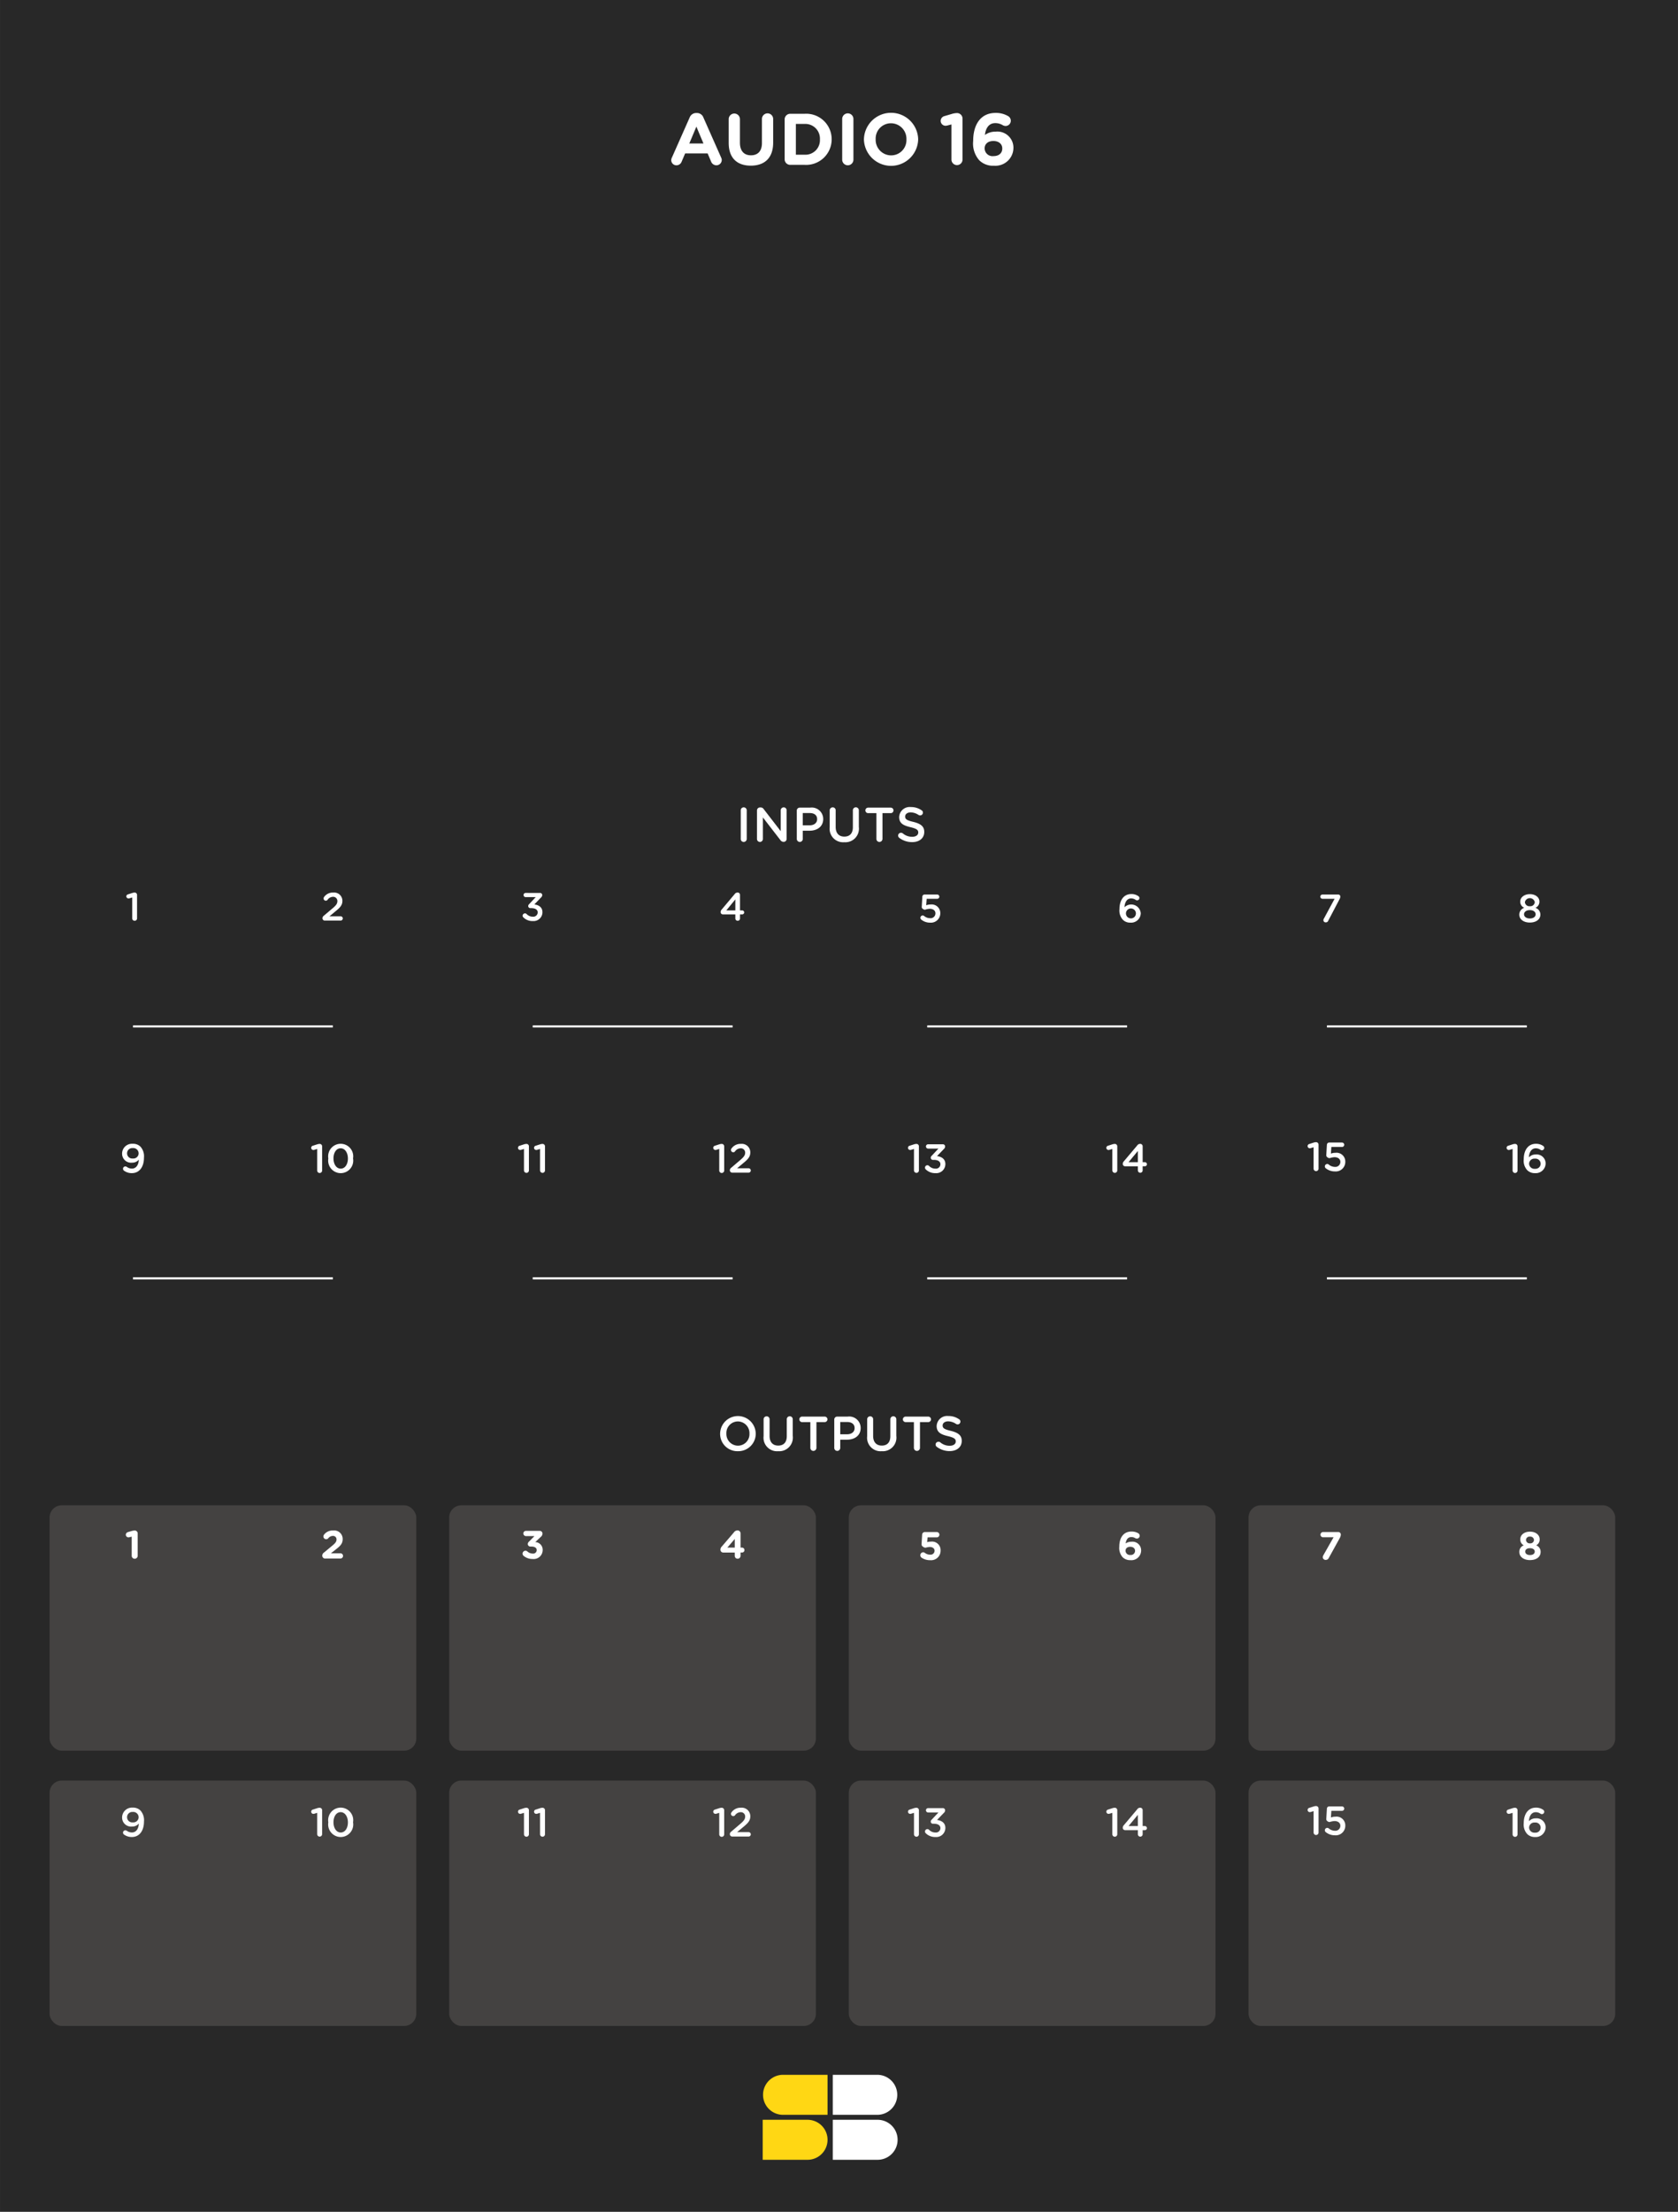 <svg id="svg48736" xmlns="http://www.w3.org/2000/svg" width="97.391mm" height="128.313mm" viewBox="0 0 276.068 363.723">
  <title>AudioInterface</title>
  <path id="path40442" d="M0,0H276.068V363.723H0Z" transform="translate(0 0)" style="fill: #282828"/>
  <rect x="205.412" y="247.539" width="60.328" height="40.351" rx="2" ry="2" style="fill: #444241"/>
  <rect x="139.649" y="247.539" width="60.328" height="40.351" rx="2" ry="2" style="fill: #444241"/>
  <rect x="73.903" y="247.539" width="60.328" height="40.351" rx="2" ry="2" style="fill: #444241"/>
  <rect x="8.158" y="247.539" width="60.328" height="40.351" rx="2" ry="2" style="fill: #444241"/>
  <rect x="205.412" y="292.805" width="60.328" height="40.351" rx="2" ry="2" style="fill: #444241"/>
  <rect x="139.649" y="292.805" width="60.328" height="40.351" rx="2" ry="2" style="fill: #444241"/>
  <rect x="73.903" y="292.805" width="60.328" height="40.351" rx="2" ry="2" style="fill: #444241"/>
  <rect x="8.158" y="292.805" width="60.328" height="40.351" rx="2" ry="2" style="fill: #444241"/>
  <path id="path44500" d="M87.645,210.211h32.883" transform="translate(0 0)" style="fill: none;stroke: #fff;stroke-miterlimit: 10;stroke-width: 0.353px"/>
  <path id="path44502" d="M21.883,210.211H54.762" transform="translate(0 0)" style="fill: none;stroke: #fff;stroke-miterlimit: 10;stroke-width: 0.353px"/>
  <path id="path44504" d="M87.645,168.789h32.883" transform="translate(0 0)" style="fill: none;stroke: #fff;stroke-miterlimit: 10;stroke-width: 0.353px"/>
  <path id="path44506" d="M21.883,168.789H54.762" transform="translate(0 0)" style="fill: none;stroke: #fff;stroke-miterlimit: 10;stroke-width: 0.353px"/>
  <path id="path44500-2" d="M218.311,210.211h32.883" transform="translate(0 0)" style="fill: none;stroke: #fff;stroke-miterlimit: 10;stroke-width: 0.353px"/>
  <path id="path44502-2" d="M152.55,210.211h32.879" transform="translate(0 0)" style="fill: none;stroke: #fff;stroke-miterlimit: 10;stroke-width: 0.353px"/>
  <path id="path44504-2" d="M218.311,168.789h32.883" transform="translate(0 0)" style="fill: none;stroke: #fff;stroke-miterlimit: 10;stroke-width: 0.353px"/>
  <path id="path44506-2" d="M152.55,168.789h32.879" transform="translate(0 0)" style="fill: none;stroke: #fff;stroke-miterlimit: 10;stroke-width: 0.353px"/>
  <path id="path48212" d="M153.041,256.561a1.553,1.553,0,0,0,1.703-1.578v-.017a1.401,1.401,0,0,0-1.594-1.453,2.216,2.216,0,0,0-.609.078l.063-.781h1.531a.438.438,0,0,0,0-.875H152.15a.444.444,0,0,0-.437.422l-.094,1.547a.431.431,0,0,0,.187.406.797.797,0,0,0,.453.203,3.651,3.651,0,0,1,.687-.125c.484,0,.812.234.812.625a.651.651,0,0,1-.734.641,1.411,1.411,0,0,1-.875-.297.394.394,0,0,0-.266-.094.474.474,0,0,0-.469.479l0.0.006a.497.497,0,0,0,.187.391,2.452,2.452,0,0,0,1.437.422Z" transform="translate(0 0)" style="fill: #fff"/>
  <path id="path48208" d="M186.008,256.561a1.605,1.605,0,0,0,1.729-1.47q.004-.054.005-.108v-.017a1.422,1.422,0,0,0-1.594-1.438,1.684,1.684,0,0,0-.953.281c.078-.594.359-1.047.922-1.047a1.171,1.171,0,0,1,.672.187.657.657,0,0,0,.25.062.467.467,0,0,0,.469-.453.494.494,0,0,0-.266-.438,2.171,2.171,0,0,0-1.094-.266c-1.359,0-2,1.078-2,2.484v.014a2.267,2.267,0,0,0,.547,1.719,1.733,1.733,0,0,0,1.312.484Zm-.031-.859a.705.705,0,0,1-.791-.606q-.004-.033-.006-.066v-.014c0-.391.281-.656.781-.656.484,0,.781.281.781.656v.014a.677.677,0,0,1-.766.672Z" transform="translate(0 0)" style="fill: #fff"/>
  <path id="path48204" d="M217.621,256.077a.467.467,0,0,0,.493.439l.023-.002a.537.537,0,0,0,.484-.328l1.828-3.313a1.208,1.208,0,0,0,.141-.484.411.411,0,0,0-.453-.453H217.668a.43.43,0,0,0-.016.859q.008 0.0.016,0h1.734l-1.687,2.969a.8.8,0,0,0-.094.313Z" transform="translate(0 0)" style="fill: #fff"/>
  <path id="path48200" d="M251.716,256.546c1.016,0,1.75-.484,1.75-1.344a1.112,1.112,0,0,0-.734-1.078,1.068,1.068,0,0,0,.578-1c0-.703-.625-1.25-1.594-1.25s-1.594.547-1.594,1.25a1.068,1.068,0,0,0,.578,1,1.099,1.099,0,0,0-.734,1.094v.017c0,.797.75,1.313,1.75,1.313Zm0-2.75a.597.597,0,0,1-.654-.533l-.002-.029v-.017a.585.585,0,0,1,.632-.534l.025.003a.595.595,0,0,1,.655.529l.002.017a.587.587,0,0,1-.608.566q-.024-.001-.049-.004Zm0,1.922c-.5,0-.781-.25-.781-.563v-.017c0-.344.328-.547.781-.547s.781.203.781.547v.017C252.497,255.483,252.216,255.718,251.716,255.718Z" transform="translate(0 0)" style="fill: #fff"/>
  <path id="path48148" d="M21.667,255.836a.492.492,0,0,0,.984,0v-3.672a.487.487,0,0,0-.484-.484h-.014a1.947,1.947,0,0,0-.469.078l-.641.188a.464.464,0,0,0-.344.438.434.434,0,0,0,.437.422.781.781,0,0,0,.187-.031l.344-.078Z" transform="translate(0 0)" style="fill: #fff"/>
  <path id="path48144" d="M53.019,255.821a.47.47,0,0,0,.531.469h2.469a.43.43,0,0,0,.016-.859q-.008-0-.016,0H54.441l.734-.578c.812-.625,1.203-1,1.203-1.766v-.016a1.397,1.397,0,0,0-1.562-1.391,1.785,1.785,0,0,0-1.484.656.496.496,0,0,0-.125.312.457.457,0,0,0,.445.469l.008 0a.449.449,0,0,0,.344-.156.971.971,0,0,1,.75-.391.562.562,0,0,1,.609.594c0,.375-.219.625-.797,1.094l-1.281,1.062a.602.602,0,0,0-.266.5Z" transform="translate(0 0)" style="fill: #fff"/>
  <path id="path48140" d="M87.643,256.367A1.482,1.482,0,0,0,89.284,254.883v-.016a1.265,1.265,0,0,0-1.219-1.281l.891-.844a.705.705,0,0,0,.297-.562.454.454,0,0,0-.468-.44l-.032.002H86.534a.434.434,0,0,0-.437.422.447.447,0,0,0,.437.437h1.391l-.875.891a.56.56,0,0,0-.219.406.42.42,0,0,0,.418.422h.16c.562,0,.891.219.891.578v.016a.573.573,0,0,1-.641.562,1.322,1.322,0,0,1-.891-.344.477.477,0,0,0-.312-.125.487.487,0,0,0-.484.484.495.495,0,0,0,.172.359,2.257,2.257,0,0,0,1.5.516Z" transform="translate(0 0)" style="fill: #fff"/>
  <path id="path48136" d="M120.884,255.852a.46.46,0,0,0,.452.469q.009 0.0.017,0a.474.474,0,0,0,.484-.463l0-.006v-.547h.234a.394.394,0,0,0,.406-.381q0-.012,0-.025a.403.403,0,0,0-.4-.406h-.24v-2.344a.487.487,0,0,0-.484-.484.74.74,0,0,0-.625.344l-1.969,2.297a.758.758,0,0,0-.234.547.461.461,0,0,0,.468.454l.016-.001h1.875Zm-1.219-1.359,1.219-1.422v1.422Z" transform="translate(0 0)" style="fill: #fff"/>
  <path id="path48084" d="M121.397,238.639a2.866,2.866,0,0,0,2.937-2.793q.001-.049.001-.098v-.016a2.93,2.93,0,0,0-5.859.016v.016a2.84,2.84,0,0,0,2.803,2.876q.059.001.119-.001Zm.014-.906a1.922,1.922,0,0,1-1.907-1.936l.001-.049v-.016a1.9,1.9,0,0,1,1.813-1.982q.039-.002.078-.002a1.926,1.926,0,0,1,1.908,1.943l-.001.057v.016a1.895,1.895,0,0,1-1.821,1.967Q121.447,237.732,121.412,237.732Z" transform="translate(0 0)" style="fill: #fff"/>
  <path id="path48076" d="M128.019,238.639a2.236,2.236,0,0,0,2.406-2.516V233.389a.492.492,0,0,0-.984,0v2.781c0,1.031-.531,1.547-1.406,1.547s-1.422-.547-1.422-1.594V233.389a.477.477,0,0,0-.47-.484q-.007-0-.015,0a.49.49,0,0,0-.5.481l-0.0.004v2.781a2.217,2.217,0,0,0,2.391,2.469Z" transform="translate(0 0)" style="fill: #fff"/>
  <path id="path48080" d="M133.321,238.092a.494.494,0,0,0,.487.5q.006 0.0.013,0a.503.503,0,0,0,.5-.5v-4.234h1.359a.453.453,0,0,0,0-.906h-3.719a.453.453,0,0,0,0,.906h1.359Z" transform="translate(0 0)" style="fill: #fff"/>
  <path id="path48072" d="M137.255,238.092a.492.492,0,1,0,.984.015q0-.008,0-.015V236.748H139.349c1.234,0,2.25-.656,2.25-1.922v-.016a1.883,1.883,0,0,0-2.141-1.859h-1.703a.481.481,0,0,0-.5.461q-0.0.012-0.0.023Zm.984-2.234v-2.016h1.141c.734,0,1.219.344,1.219,1v.016c0,.578-.469,1-1.219,1Z" transform="translate(0 0)" style="fill: #fff"/>
  <path id="path48068" d="M145.058,238.639a2.236,2.236,0,0,0,2.406-2.516V233.389a.492.492,0,0,0-.984,0v2.781c0,1.031-.531,1.547-1.406,1.547s-1.422-.547-1.422-1.594V233.389a.477.477,0,0,0-.469-.484q-.008-0-.015,0a.49.49,0,0,0-.5.481l-0.0.004v2.781a2.217,2.217,0,0,0,2.391,2.469Z" transform="translate(0 0)" style="fill: #fff"/>
  <path id="path48064" d="M150.357,238.092a.494.494,0,0,0,.487.5c.004 0.0.009 0.0.013,0a.503.503,0,0,0,.5-.5v-4.234H152.716a.453.453,0,0,0,0-.906h-3.719a.453.453,0,1,0,0,.906h1.359Z" transform="translate(0 0)" style="fill: #fff"/>
  <path id="path48060" d="M156.226,238.623c1.172,0,2-.625,2-1.672v-.016c0-.922-.609-1.344-1.797-1.641-1.078-.25-1.344-.453-1.344-.875v-.016c0-.375.344-.672.922-.672a2.447,2.447,0,0,1,1.281.422.484.484,0,0,0,.266.078.453.453,0,0,0,.453-.453.423.423,0,0,0-.219-.391,2.991,2.991,0,0,0-1.766-.531,1.728,1.728,0,0,0-1.913,1.521q-.006.052-.009.104v.016c0,1.031.672,1.391,1.875,1.672,1.031.25,1.266.469,1.266.859v.016c0,.422-.391.703-1,.703a2.355,2.355,0,0,1-1.562-.578.483.483,0,0,0-.297-.078.453.453,0,0,0-.453.453.466.466,0,0,0,.187.375,3.461,3.461,0,0,0,2.109.703Z" transform="translate(0 0)" style="fill: #fff"/>
  <path id="path48056" d="M153.025,151.724a1.537,1.537,0,0,0,1.666-1.396q.007-.075.006-.151a1.414,1.414,0,0,0-1.594-1.438,1.973,1.973,0,0,0-.719.125l.078-1.062h1.703a.352.352,0,1,0,.015-.703q-.008-0-.015,0h-2.062a.363.363,0,0,0-.359.359l-.094,1.641a.34.34,0,0,0,.156.344.591.591,0,0,0,.375.156,3.001,3.001,0,0,1,.781-.156c.547,0,.937.281.937.75v.016a.796.796,0,0,1-.891.781,1.523,1.523,0,0,1-.984-.375.38.38,0,0,0-.459.605l.006.005a2.264,2.264,0,0,0,1.453.5Z" transform="translate(0 0)" style="fill: #fff"/>
  <path id="path48040" d="M53.052,151.008a.383.383,0,0,0,.389.377l.033-.002h2.578a.352.352,0,0,0,.016-.703q-.008-0-.016,0H54.208l.937-.781c.813-.656,1.187-1.047,1.187-1.766a1.362,1.362,0,0,0-1.5-1.359,1.757,1.757,0,0,0-1.516.734.421.421,0,0,0-.078.234.367.367,0,0,0,.359.375h.001a.396.396,0,0,0,.281-.125,1.106,1.106,0,0,1,.891-.516.685.685,0,0,1,.734.719c0,.406-.219.703-.844,1.219l-1.406,1.188a.517.517,0,0,0-.203.406Z" transform="translate(0 0)" style="fill: #fff"/>
  <path id="path48036" d="M185.99,151.723a1.577,1.577,0,0,0,1.684-1.461q.003-.043.004-.085v-.016a1.574,1.574,0,0,0-2.672-.969c.031-.828.422-1.453,1.094-1.453a1.309,1.309,0,0,1,.781.266.432.432,0,0,0,.203.047.367.367,0,0,0,.375-.359l0-.001a.371.371,0,0,0-.203-.344,1.956,1.956,0,0,0-1.125-.328c-1.297,0-1.953,1.078-1.953,2.469v.016a2.223,2.223,0,0,0,.547,1.734A1.671,1.671,0,0,0,185.99,151.723ZM185.976,151.02a.818.818,0,1,1,.901-.899q.004.035.005.071v.016a.816.816,0,0,1-.906.813Z" transform="translate(0 0)" style="fill: #fff"/>
  <path id="path47996" d="M87.651,151.461a1.458,1.458,0,0,0,1.587-1.315q.006-.061.006-.122v-.016c0-.844-.641-1.188-1.328-1.281l1.062-1.109a.589.589,0,0,0,.234-.438.365.365,0,0,0-.382-.346l-.024.002H86.479a.344.344,0,0,0,0,.688h1.656l-1.062,1.141a.453.453,0,0,0-.172.328.347.347,0,0,0,.344.344h.172c.625,0,1.047.25,1.047.703v.016a.724.724,0,0,1-.755.691l-.042-.003a1.391,1.391,0,0,1-1.031-.437.377.377,0,0,0-.266-.109.408.408,0,0,0-.391.391.38.38,0,0,0,.141.281,2.107,2.107,0,0,0,1.531.594Z" transform="translate(0 0)" style="fill: #fff"/>
  <path id="path47992" d="M217.727,151.317a.366.366,0,0,0,.37.362c.012-0.0.024-.001.036-.002a.41.41,0,0,0,.391-.266l1.875-3.578a.732.732,0,0,0,.109-.375.329.329,0,0,0-.359-.359h-2.547a.352.352,0,1,0-.016.703c.005 0.0.01 0.0.016,0h1.969l-1.766,3.266a.575.575,0,0,0-.078.25Z" transform="translate(0 0)" style="fill: #fff"/>
  <path id="path47964" d="M120.98,151.039a.374.374,0,0,0,.373.375q.009,0,.018-0a.361.361,0,0,0,.375-.346q.001-.014,0-.029v-.672h.359a.328.328,0,1,0,.003-.656h-.362v-2.562a.37.37,0,0,0-.365-.375h-.01a.569.569,0,0,0-.5.25l-2.141,2.547a.632.632,0,0,0-.172.422.374.374,0,0,0,.372.375q.009 0.0.018-0h2.031Zm-1.484-1.328,1.484-1.813v1.813Z" transform="translate(0 0)" style="fill: #fff"/>
  <path id="path47924" d="M121.87,137.951a.481.481,0,0,0,.461.5q.012 0.0.023 0a.494.494,0,0,0,.5-.487c0-.004,0-.009,0-.013v-4.703a.49.49,0,0,0-.496-.484l-.004 0a.477.477,0,0,0-.484.47c-0.0.005-0.0.01,0,.015Z" transform="translate(0 0)" style="fill: #fff"/>
  <path id="path47920" d="M124.54,137.966a.484.484,0,0,0,.969.003v-3.549l2.875,3.719a.639.639,0,0,0,.516.297h.047a.474.474,0,0,0,.469-.478l-0-.006V133.248a.477.477,0,0,0-.469-.484c-.005-0-.01-0-.015,0a.487.487,0,0,0-.484.484v3.438l-2.797-3.625a.585.585,0,0,0-.516-.281h-.094a.49.49,0,0,0-.5.481l-0.0.004Z" transform="translate(0 0)" style="fill: #fff"/>
  <path id="path47908" d="M131.092,137.951a.492.492,0,1,0,.984.015q0-.008,0-.015v-1.344h1.109c1.234,0,2.25-.656,2.25-1.922v-.016a1.883,1.883,0,0,0-2.141-1.859h-1.703a.481.481,0,0,0-.5.461q-0.0.012-0.0.023Zm.984-2.234v-2.016h1.141c.734,0,1.219.344,1.219,1v.016c0,.578-.469,1-1.219,1Z" transform="translate(0 0)" style="fill: #fff"/>
  <path id="path47912" d="M138.893,138.498a2.236,2.236,0,0,0,2.406-2.516v-2.734a.492.492,0,0,0-.984,0V136.029c0,1.031-.531,1.547-1.406,1.547s-1.422-.547-1.422-1.594v-2.734a.477.477,0,0,0-.469-.484c-.005-0-.01-0-.015,0a.49.49,0,0,0-.5.481l-0.0.004V136.029a2.217,2.217,0,0,0,2.391,2.469Z" transform="translate(0 0)" style="fill: #fff"/>
  <path id="path47916" d="M144.187,137.951a.494.494,0,0,0,.487.5c.004 0.0.009 0.0.013,0a.503.503,0,0,0,.5-.5v-4.234h1.359a.453.453,0,0,0,0-.906h-3.719a.453.453,0,0,0,0,.906h1.359Z" transform="translate(0 0)" style="fill: #fff"/>
  <path id="path47904" d="M150.058,138.482c1.172,0,2-.625,2-1.672v-.016c0-.922-.609-1.344-1.797-1.641-1.078-.25-1.344-.453-1.344-.875v-.016c0-.375.344-.672.922-.672a2.447,2.447,0,0,1,1.281.422.484.484,0,0,0,.266.078.453.453,0,0,0,.453-.453.422.422,0,0,0-.219-.391,2.991,2.991,0,0,0-1.766-.531,1.728,1.728,0,0,0-1.913,1.521q-.006.052-.009.104v.016c0,1.031.672,1.391,1.875,1.672,1.031.25,1.266.469,1.266.859v.016c0,.422-.391.703-1,.703a2.355,2.355,0,0,1-1.562-.578.482.482,0,0,0-.297-.078.453.453,0,0,0-.453.453.466.466,0,0,0,.187.375,3.461,3.461,0,0,0,2.109.703Z" transform="translate(0 0)" style="fill: #fff"/>
  <path id="path47900" d="M21.75,151.024a.397.397,0,0,0,.391.391.391.391,0,0,0,.406-.375q0-.008 0-.016v-3.859a.391.391,0,0,0-.39-.391l-.016 0a1.326,1.326,0,0,0-.391.078l-.688.219a.35.35,0,0,0-.281.344.359.359,0,0,0,.359.328.482.482,0,0,0,.141-.016l.469-.141Z" transform="translate(0 0)" style="fill: #fff"/>
  <path id="path47574" d="M251.693,151.709c1,0,1.734-.5,1.734-1.312v-.016a1.163,1.163,0,0,0-.813-1.094,1.096,1.096,0,0,0,.656-1.016v-.016c0-.703-.672-1.219-1.578-1.219s-1.578.531-1.578,1.219v.016a1.096,1.096,0,0,0,.656,1.016,1.167,1.167,0,0,0-.812,1.109v.016c0,.781.734,1.297,1.734,1.297Zm0-2.688a.728.728,0,0,1-.809-.636l-.003-.036V148.334a.836.836,0,0,1,1.625,0v.016a.728.728,0,0,1-.776.675Zm0,2.016c-.594,0-.953-.312-.953-.672v-.016c0-.422.422-.688.953-.688.547,0,.953.266.953.688v.016C252.646,150.74,252.287,151.037,251.693,151.037Z" transform="translate(0 0)" style="fill: #fff"/>
  <path d="M20.426,192.529a.391.391,0,0,1-.187-.341.376.376,0,0,1,.378-.373l.008 0a.43.43,0,0,1,.227.066,1.402,1.402,0,0,0,.854.287c.687,0,1.1-.606,1.127-1.467a1.374,1.374,0,0,1-1.094.493,1.48,1.48,0,0,1-1.653-1.48v-.013a1.623,1.623,0,0,1,1.628-1.618q.056 0.0.112.004a1.7,1.7,0,0,1,1.3.493,2.365,2.365,0,0,1,.56,1.781v.013c0,1.501-.74,2.541-2,2.541A2.144,2.144,0,0,1,20.426,192.529Zm2.38-2.861v-.013a.882.882,0,0,0-.898-.865q-.038.001-.075.005a.858.858,0,0,0-.924.785q-.003.041-.003.082v.013a.853.853,0,0,0,.954.834.862.862,0,0,0,.943-.774Q22.806,189.702,22.807,189.668Z" transform="translate(0 0)" style="fill: #fff"/>
  <g>
    <path d="M52.182,188.942l-.48.146a.583.583,0,0,1-.147.021.355.355,0,0,1-.086-.7l.707-.227a1.417,1.417,0,0,1,.4-.073h.013a.4.4,0,0,1,.407.392q0.0.007,0,.014V192.462a.407.407,0,1,1-.813.004v-3.525Z" transform="translate(0 0)" style="fill: #fff"/>
    <path d="M54.017,190.516v-.014a2.063,2.063,0,1,1,4.068-.014v.014a2.063,2.063,0,1,1-4.068.014Zm3.221,0v-.014c0-.92-.473-1.674-1.193-1.674s-1.18.733-1.18,1.66v.014c0,.92.467,1.674,1.193,1.674C56.785,192.176,57.238,191.429,57.238,190.516Z" transform="translate(0 0)" style="fill: #fff"/>
  </g>
  <g>
    <path d="M86.205,188.942l-.479.146a.587.587,0,0,1-.147.021.355.355,0,0,1-.086-.7l.706-.227a1.417,1.417,0,0,1,.4-.073h.014a.399.399,0,0,1,.406.392q0.0.007,0,.014V192.462a.404.404,0,0,1-.4.407h-.006a.408.408,0,0,1-.407-.407Z" transform="translate(0 0)" style="fill: #fff"/>
    <path d="M88.848,188.942l-.479.146a.587.587,0,0,1-.147.021.355.355,0,0,1-.086-.7l.706-.227a1.417,1.417,0,0,1,.4-.073h.014a.399.399,0,0,1,.406.392q0.0.007,0,.014V192.462a.404.404,0,0,1-.4.407h-.006a.408.408,0,0,1-.407-.407Z" transform="translate(0 0)" style="fill: #fff"/>
  </g>
  <g>
    <path d="M118.331,188.942l-.48.146a.579.579,0,0,1-.146.021.361.361,0,0,1-.36-.347.357.357,0,0,1,.273-.354l.707-.227a1.417,1.417,0,0,1,.4-.073h.013a.4.4,0,0,1,.407.393q0.0.007,0,.013V192.462a.407.407,0,1,1-.813.002V192.462Z" transform="translate(0 0)" style="fill: #fff"/>
    <path d="M120.286,192.042l1.434-1.22c.641-.54.874-.841.874-1.261a.7.7,0,0,0-.754-.727,1.141,1.141,0,0,0-.92.52.378.378,0,0,1-.66-.246.408.408,0,0,1,.094-.254,1.807,1.807,0,0,1,1.547-.753,1.397,1.397,0,0,1,1.54,1.394v.014c0,.733-.387,1.133-1.214,1.807l-.96.8h1.894a.36.36,0,0,1,0,.721h-2.646a.394.394,0,0,1-.44-.387A.51.51,0,0,1,120.286,192.042Z" transform="translate(0 0)" style="fill: #fff"/>
  </g>
  <g>
    <path d="M150.369,188.942l-.48.146a.587.587,0,0,1-.147.021.355.355,0,0,1-.086-.7l.706-.227a1.417,1.417,0,0,1,.4-.073h.014a.399.399,0,0,1,.406.392q0.0.007,0,.014V192.462a.404.404,0,0,1-.4.407h-.006a.408.408,0,0,1-.407-.407Z" transform="translate(0 0)" style="fill: #fff"/>
    <path d="M152.318,192.309a.394.394,0,1,1,.533-.58,1.419,1.419,0,0,0,1.061.447.731.731,0,0,0,.803-.65q.003-.028.004-.057v-.014c0-.46-.42-.72-1.073-.72h-.167a.356.356,0,0,1-.354-.354.464.464,0,0,1,.174-.333l1.094-1.167h-1.694a.357.357,0,1,1-.004-.714h2.392a.367.367,0,0,1,.404.325l.002.035a.593.593,0,0,1-.233.446l-1.1,1.141c.706.087,1.373.446,1.373,1.307v.014a1.495,1.495,0,0,1-1.503,1.487q-.066-0-.131-.006A2.185,2.185,0,0,1,152.318,192.309Z" transform="translate(0 0)" style="fill: #fff"/>
  </g>
  <g>
    <path d="M183.003,188.942l-.479.146a.587.587,0,0,1-.147.021.355.355,0,0,1-.086-.7l.706-.227a1.417,1.417,0,0,1,.4-.073h.014a.399.399,0,0,1,.406.392q0.0.007,0,.014V192.462a.404.404,0,0,1-.4.407h-.006a.408.408,0,0,1-.407-.407Z" transform="translate(0 0)" style="fill: #fff"/>
    <path d="M187.206,191.789h-2.087a.386.386,0,0,1-.4-.371q-0-.008-0-.016a.644.644,0,0,1,.18-.434l2.194-2.601a.579.579,0,0,1,.5-.267.396.396,0,0,1,.4.391l0,.002v2.62h.359a.338.338,0,0,1,.341.335v.005a.332.332,0,0,1-.331.334l-.01-0h-.359v.693a.394.394,0,0,1-.787,0Zm0-.674v-1.847l-1.534,1.847Z" transform="translate(0 0)" style="fill: #fff"/>
  </g>
  <g>
    <path d="M216.115,188.658l-.479.146a.588.588,0,0,1-.147.021.355.355,0,0,1-.086-.7l.706-.227a1.416,1.416,0,0,1,.4-.073h.014a.399.399,0,0,1,.406.392c0.0.005 0.0.009,0,.014v3.947a.404.404,0,0,1-.4.407h-.006a.408.408,0,0,1-.407-.407Z" transform="translate(0 0)" style="fill: #fff"/>
    <path d="M218.131,192.126a.405.405,0,0,1-.166-.32.399.399,0,0,1,.393-.394.357.357,0,0,1,.24.08,1.57,1.57,0,0,0,1.014.394.817.817,0,0,0,.907-.807v-.014c0-.48-.4-.773-.967-.773a3.178,3.178,0,0,0-.801.16.644.644,0,0,1-.387-.16.391.391,0,0,1-.16-.36l.101-1.68a.375.375,0,0,1,.373-.367h2.114a.37.37,0,0,1,.366.367.364.364,0,0,1-.366.359h-1.754l-.073,1.094a1.983,1.983,0,0,1,.74-.133,1.442,1.442,0,0,1,1.627,1.467v.013a1.57,1.57,0,0,1-1.553,1.587q-.077.001-.154-.006A2.37,2.37,0,0,1,218.131,192.126Z" transform="translate(0 0)" style="fill: #fff"/>
  </g>
  <g>
    <path d="M248.855,188.942l-.48.146a.58.58,0,0,1-.146.021.361.361,0,0,1-.36-.347.357.357,0,0,1,.273-.354l.707-.227a1.417,1.417,0,0,1,.4-.073h.013a.4.4,0,0,1,.407.393c0.0.004 0.0.009,0,.013V192.462a.407.407,0,1,1-.813.002V192.462Z" transform="translate(0 0)" style="fill: #fff"/>
    <path d="M251.257,192.422a2.287,2.287,0,0,1-.567-1.78v-.013c0-1.428.681-2.541,2.001-2.541a2.027,2.027,0,0,1,1.167.334.39.39,0,0,1-.187.733.441.441,0,0,1-.207-.061,1.363,1.363,0,0,0-.8-.26c-.694,0-1.081.627-1.121,1.48a1.493,1.493,0,0,1,1.121-.467,1.477,1.477,0,0,1,1.619,1.32q.007.073.008.147v.014a1.62,1.62,0,0,1-1.65,1.591q-.042-.001-.085-.004A1.737,1.737,0,0,1,251.257,192.422Zm2.214-1.06v-.014a.85.85,0,0,0-.88-.819q-.037.001-.074.006a.859.859,0,0,0-.942.767q-.003.027-.004.054v.014a.872.872,0,0,0,.905.838q.031-.001.062-.005a.844.844,0,0,0,.934-.84Z" transform="translate(0 0)" style="fill: #fff"/>
  </g>
  <path d="M20.426,301.698a.391.391,0,0,1-.187-.341.376.376,0,0,1,.379-.373l.008 0a.43.43,0,0,1,.227.066,1.402,1.402,0,0,0,.854.287c.687,0,1.1-.606,1.127-1.467a1.374,1.374,0,0,1-1.094.493,1.48,1.48,0,0,1-1.653-1.48v-.013a1.624,1.624,0,0,1,1.628-1.618q.056 0.0.112.004a1.7,1.7,0,0,1,1.3.493,2.365,2.365,0,0,1,.56,1.781v.013c0,1.501-.74,2.541-2,2.541A2.144,2.144,0,0,1,20.426,301.698Zm2.38-2.861v-.013a.882.882,0,0,0-.898-.865q-.038.001-.075.005a.858.858,0,0,0-.924.785q-.003.041-.003.082v.013a.853.853,0,0,0,.954.834.862.862,0,0,0,.943-.774Q22.806,298.87,22.807,298.837Z" transform="translate(0 0)" style="fill: #fff"/>
  <g>
    <path d="M52.182,298.11l-.48.146a.584.584,0,0,1-.147.021.355.355,0,0,1-.086-.7l.707-.227a1.416,1.416,0,0,1,.4-.073h.013a.4.4,0,0,1,.407.392c0.0.005 0.0.009,0,.014v3.947a.407.407,0,0,1-.813.004v-3.525Z" transform="translate(0 0)" style="fill: #fff"/>
    <path d="M54.017,299.684v-.014a2.063,2.063,0,1,1,4.068-.014v.014a2.063,2.063,0,1,1-4.068.014Zm3.221,0v-.014c0-.92-.473-1.674-1.193-1.674s-1.18.733-1.18,1.66v.014c0,.92.467,1.674,1.193,1.674C56.785,301.345,57.238,300.598,57.238,299.684Z" transform="translate(0 0)" style="fill: #fff"/>
  </g>
  <g>
    <path d="M86.205,298.11l-.479.146a.587.587,0,0,1-.147.021.355.355,0,0,1-.086-.7l.706-.227a1.416,1.416,0,0,1,.4-.073h.014a.399.399,0,0,1,.406.392q0.0.007,0,.014v3.947a.404.404,0,0,1-.4.407h-.006a.408.408,0,0,1-.407-.407Z" transform="translate(0 0)" style="fill: #fff"/>
    <path d="M88.848,298.11l-.479.146a.587.587,0,0,1-.147.021.355.355,0,0,1-.086-.7l.706-.227a1.416,1.416,0,0,1,.4-.073h.014a.399.399,0,0,1,.406.392q0.0.007,0,.014v3.947a.404.404,0,0,1-.4.407h-.006a.408.408,0,0,1-.407-.407Z" transform="translate(0 0)" style="fill: #fff"/>
  </g>
  <g>
    <path d="M118.331,298.11l-.48.146a.58.58,0,0,1-.146.021.361.361,0,0,1-.36-.347.357.357,0,0,1,.273-.354l.707-.227a1.416,1.416,0,0,1,.4-.073h.013a.4.4,0,0,1,.407.393c0.0.004 0.0.009,0,.013v3.947a.407.407,0,1,1-.813.002v-.002Z" transform="translate(0 0)" style="fill: #fff"/>
    <path d="M120.286,301.211l1.434-1.22c.641-.54.874-.841.874-1.261a.7.7,0,0,0-.754-.727,1.141,1.141,0,0,0-.92.52.378.378,0,0,1-.66-.246.408.408,0,0,1,.094-.254,1.807,1.807,0,0,1,1.547-.753,1.397,1.397,0,0,1,1.54,1.394v.014c0,.733-.387,1.133-1.214,1.807l-.96.8h1.894a.36.36,0,0,1,0,.721h-2.646a.394.394,0,0,1-.44-.387A.51.51,0,0,1,120.286,301.211Z" transform="translate(0 0)" style="fill: #fff"/>
  </g>
  <g>
    <path d="M150.369,298.11l-.48.146a.587.587,0,0,1-.147.021.355.355,0,0,1-.086-.7l.706-.227a1.416,1.416,0,0,1,.4-.073h.014a.399.399,0,0,1,.406.392q0.0.007,0,.014v3.947a.404.404,0,0,1-.4.407h-.006a.408.408,0,0,1-.407-.407Z" transform="translate(0 0)" style="fill: #fff"/>
    <path d="M152.318,301.477a.394.394,0,1,1,.533-.58,1.419,1.419,0,0,0,1.061.447.731.731,0,0,0,.803-.65q.003-.028.004-.057v-.014c0-.46-.42-.72-1.073-.72h-.167a.356.356,0,0,1-.354-.354.464.464,0,0,1,.174-.333l1.094-1.167h-1.694a.357.357,0,0,1-.004-.714h2.392a.367.367,0,0,1,.404.325l.002.035a.593.593,0,0,1-.233.446l-1.1,1.141c.706.087,1.373.446,1.373,1.307v.014a1.495,1.495,0,0,1-1.503,1.487q-.066-0-.131-.006A2.185,2.185,0,0,1,152.318,301.477Z" transform="translate(0 0)" style="fill: #fff"/>
  </g>
  <g>
    <path d="M183.003,298.11l-.479.146a.587.587,0,0,1-.147.021.355.355,0,0,1-.086-.7l.706-.227a1.416,1.416,0,0,1,.4-.073h.014a.399.399,0,0,1,.406.392q0.0.007,0,.014v3.947a.404.404,0,0,1-.4.407h-.006a.408.408,0,0,1-.407-.407Z" transform="translate(0 0)" style="fill: #fff"/>
    <path d="M187.206,300.958h-2.087a.386.386,0,0,1-.4-.371q-0-.008-0-.016a.644.644,0,0,1,.18-.434l2.194-2.601a.579.579,0,0,1,.5-.267.396.396,0,0,1,.4.391l0,.002V300.284h.359a.338.338,0,0,1,.341.335v.005a.332.332,0,0,1-.331.334l-.01-0h-.359v.693a.394.394,0,0,1-.787,0Zm0-.674v-1.847l-1.534,1.847Z" transform="translate(0 0)" style="fill: #fff"/>
  </g>
  <g>
    <path d="M216.115,297.827l-.479.146a.587.587,0,0,1-.147.021.355.355,0,0,1-.086-.7l.706-.227a1.416,1.416,0,0,1,.4-.073h.014a.399.399,0,0,1,.406.392q0.0.007,0,.014v3.947a.404.404,0,0,1-.4.407h-.006a.408.408,0,0,1-.407-.407Z" transform="translate(0 0)" style="fill: #fff"/>
    <path d="M218.131,301.295a.405.405,0,0,1-.166-.32.399.399,0,0,1,.393-.394.357.357,0,0,1,.24.08,1.57,1.57,0,0,0,1.014.394.817.817,0,0,0,.907-.807v-.014c0-.48-.4-.773-.967-.773a3.179,3.179,0,0,0-.801.16.644.644,0,0,1-.387-.16.391.391,0,0,1-.16-.36l.101-1.68a.375.375,0,0,1,.373-.367h2.114a.37.37,0,0,1,.366.367.364.364,0,0,1-.366.359h-1.754l-.073,1.094a1.983,1.983,0,0,1,.74-.133,1.442,1.442,0,0,1,1.627,1.467v.013a1.57,1.57,0,0,1-1.553,1.587q-.077.001-.154-.006A2.37,2.37,0,0,1,218.131,301.295Z" transform="translate(0 0)" style="fill: #fff"/>
  </g>
  <g>
    <path d="M248.855,298.11l-.48.146a.58.58,0,0,1-.146.021.361.361,0,0,1-.36-.347.357.357,0,0,1,.273-.354l.707-.227a1.416,1.416,0,0,1,.4-.073h.013a.4.4,0,0,1,.407.393c0.0.004 0.0.009,0,.013v3.947a.407.407,0,1,1-.813.002v-.002Z" transform="translate(0 0)" style="fill: #fff"/>
    <path d="M251.257,301.591a2.287,2.287,0,0,1-.567-1.78v-.013c0-1.428.681-2.541,2.001-2.541a2.027,2.027,0,0,1,1.167.334.39.39,0,0,1-.187.733.441.441,0,0,1-.207-.061,1.363,1.363,0,0,0-.8-.26c-.694,0-1.081.627-1.121,1.48a1.493,1.493,0,0,1,1.121-.467,1.477,1.477,0,0,1,1.619,1.32q.007.073.008.147v.014a1.62,1.62,0,0,1-1.65,1.591q-.042-.001-.085-.004A1.737,1.737,0,0,1,251.257,301.591Zm2.214-1.06v-.014a.85.85,0,0,0-.88-.819q-.037.001-.074.006a.859.859,0,0,0-.942.767q-.003.027-.004.054v.014a.872.872,0,0,0,.905.838q.031-.001.062-.005a.844.844,0,0,0,.934-.84Z" transform="translate(0 0)" style="fill: #fff"/>
  </g>
  <g>
    <path d="M110.54,25.922l2.927-6.608a1.141,1.141,0,0,1,1.079-.731h.108a1.125,1.125,0,0,1,1.067.731l2.927,6.608a.908.908,0,0,1,.096.372.875.875,0,0,1-.875.887.94.94,0,0,1-.888-.635l-.563-1.319h-3.694l-.588,1.379a.907.907,0,0,1-.852.576.85.85,0,0,1-.852-.863A.981.981,0,0,1,110.54,25.922Zm5.193-2.327-1.164-2.771-1.163,2.771Z" transform="translate(0 0)" style="fill: #fff"/>
    <path d="M119.887,23.511v-3.946a.924.924,0,0,1,1.847,0v3.898c0,1.367.684,2.075,1.811,2.075s1.811-.684,1.811-2.015v-3.958a.923.923,0,1,1,1.847,0V23.451c0,2.543-1.427,3.79-3.682,3.79C121.267,27.241,119.887,25.982,119.887,23.511Z" transform="translate(0 0)" style="fill: #fff"/>
    <path d="M129.091,19.637a.916.916,0,0,1,.923-.924h2.351a4.185,4.185,0,0,1,4.462,4.174v.024a4.203,4.203,0,0,1-4.462,4.198h-2.351a.916.916,0,0,1-.923-.923Zm3.274,5.805a2.393,2.393,0,0,0,2.531-2.507v-.024a2.411,2.411,0,0,0-2.531-2.531h-1.427V25.442Z" transform="translate(0 0)" style="fill: #fff"/>
    <path d="M138.56,19.565a.923.923,0,1,1,1.847,0v6.692a.923.923,0,1,1-1.847,0Z" transform="translate(0 0)" style="fill: #fff"/>
    <path d="M142.136,22.935v-.024a4.463,4.463,0,0,1,8.923-.024v.024a4.463,4.463,0,0,1-8.923.024Zm6.992,0v-.024a2.551,2.551,0,0,0-2.543-2.639,2.511,2.511,0,0,0-2.519,2.615v.024a2.551,2.551,0,0,0,2.543,2.639A2.511,2.511,0,0,0,149.128,22.935Z" transform="translate(0 0)" style="fill: #fff"/>
    <path d="M156.534,20.464l-.647.168a1.509,1.509,0,0,1-.324.048.809.809,0,0,1-.804-.792.818.818,0,0,1,.612-.792l1.188-.348a3.288,3.288,0,0,1,.863-.156h.023a.911.911,0,0,1,.912.911v6.765a.912.912,0,0,1-1.823,0Z" transform="translate(0 0)" style="fill: #fff"/>
    <path d="M161.107,26.354a4.149,4.149,0,0,1-.996-3.179V23.151c0-2.59,1.176-4.582,3.683-4.582a3.948,3.948,0,0,1,2.026.504.877.877,0,0,1,.479.791.86.86,0,0,1-.875.852,1.006,1.006,0,0,1-.456-.132,2.321,2.321,0,0,0-1.235-.336c-1.043,0-1.571.84-1.691,1.943a2.906,2.906,0,0,1,1.739-.54,2.64,2.64,0,0,1,2.95,2.674v.024a2.961,2.961,0,0,1-3.202,2.902A3.183,3.183,0,0,1,161.107,26.354Zm3.789-1.919v-.024c0-.708-.552-1.223-1.463-1.223s-1.439.504-1.439,1.211v.024A1.297,1.297,0,0,0,163.458,25.67C164.369,25.67,164.896,25.154,164.896,24.435Z" transform="translate(0 0)" style="fill: #fff"/>
  </g>
  <path d="M128.77,341.19h0a3.29,3.29,0,0,0,0,6.579h7.379v-6.579Z" transform="translate(0 0)" style="fill: #ffd714"/>
  <path d="M132.86,355.164h0a3.289,3.289,0,0,0,0-6.578h-7.379v6.578Z" transform="translate(0 0)" style="fill: #ffd714"/>
  <path d="M144.387,355.164h0a3.289,3.289,0,0,0,0-6.578h-7.378v6.578Z" transform="translate(0 0)" style="fill: #fff"/>
  <path d="M144.387,347.769h0a3.29,3.29,0,0,0,0-6.579h-7.378v6.579Z" transform="translate(0 0)" style="fill: #fff"/>
</svg>
